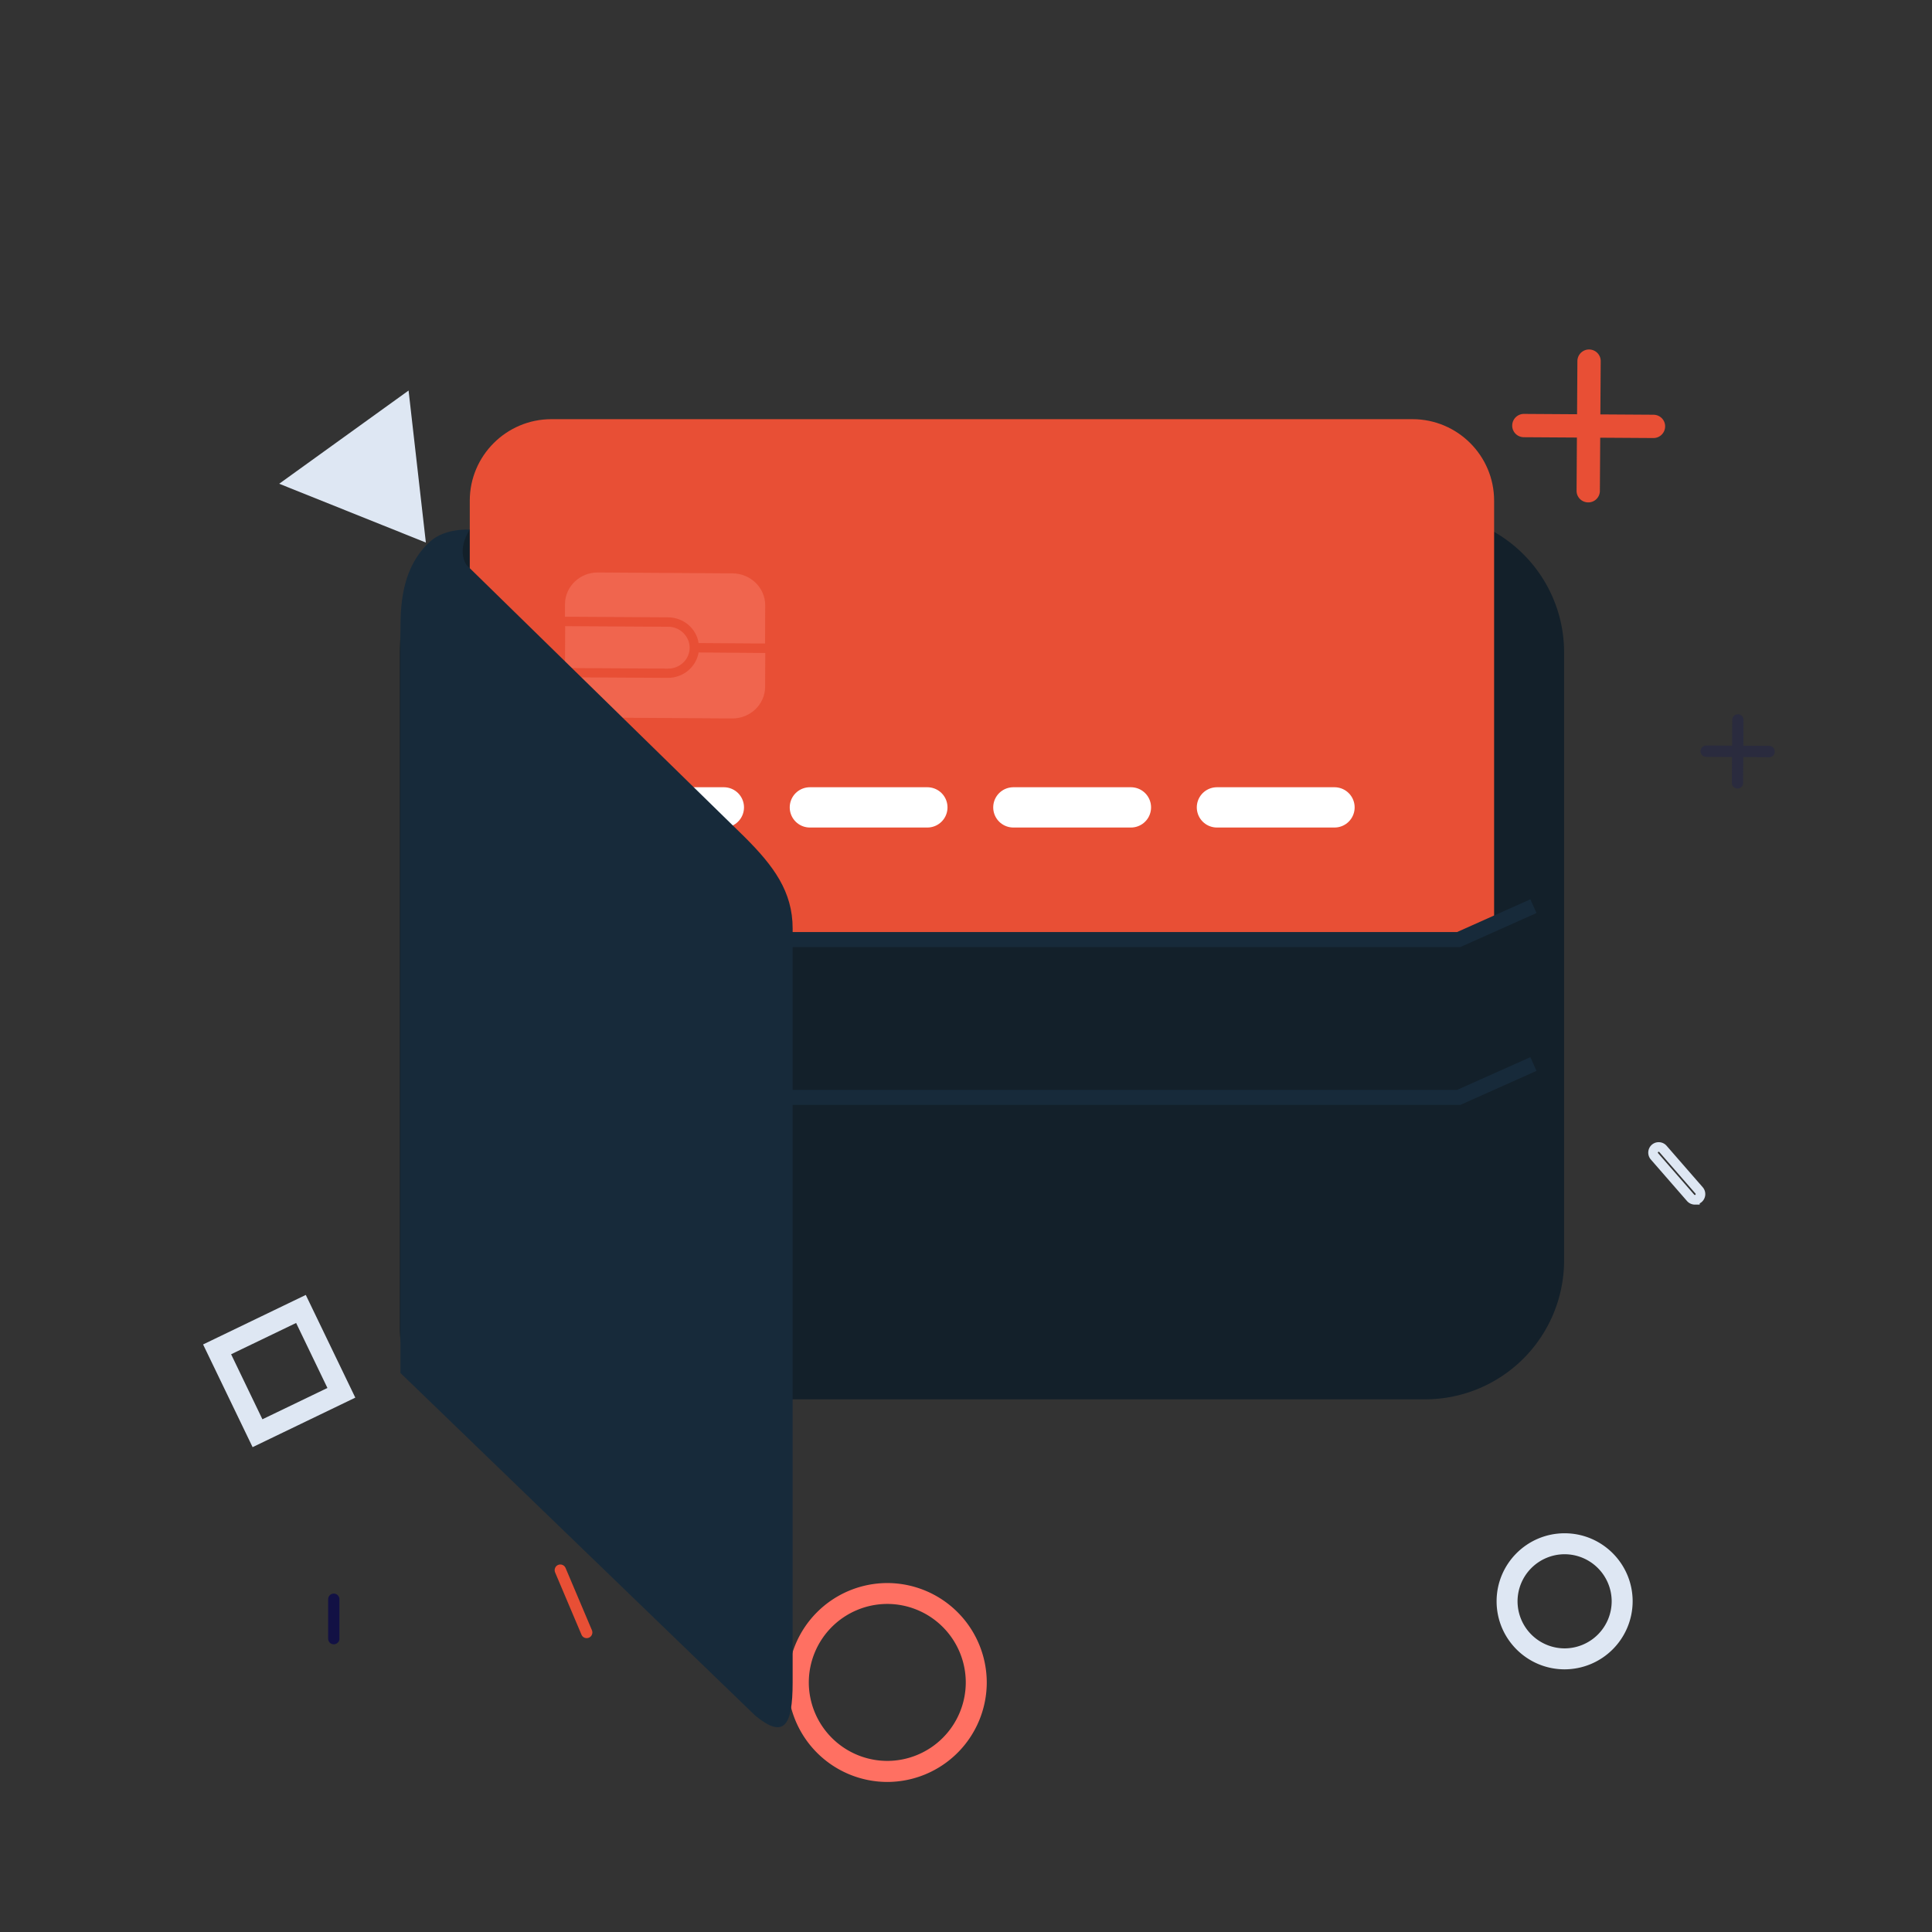 <svg xmlns="http://www.w3.org/2000/svg" width="129" height="129" fill="none"><rect width="100%" height="100%" fill="#333333" stroke="none"/><g stroke="#ff7062" stroke-width=".642" stroke-miterlimit="10"><path d="M59.245 118.284c3.282 0 5.943-2.661 5.943-5.943s-2.661-5.943-5.943-5.943-5.943 2.66-5.943 5.943 2.661 5.943 5.943 5.943z"/><path d="M59.245 118.66a6.33 6.33 0 0 1-6.319-6.319 6.33 6.33 0 0 1 6.319-6.32 6.33 6.33 0 0 1 6.32 6.32 6.33 6.33 0 0 1-6.32 6.319zm0-11.886a5.57 5.57 0 0 0-5.562 5.562 5.57 5.57 0 0 0 5.562 5.561 5.57 5.57 0 0 0 5.561-5.561 5.57 5.57 0 0 0-5.561-5.562z"/></g><g fill="#2a2b3e"><path d="M116.015 52.649c-.211 0-.382-.171-.377-.381l.025-4.201a.38.38 0 0 1 .377-.376c.211 0 .376.171.376.381l-.025 4.201c0 .211-.17.377-.376.377z"/><path d="M118.128 50.561l-4.207-.025c-.21 0-.376-.171-.376-.381a.38.38 0 0 1 .376-.377l4.202.025c.21 0 .376.171.376.381a.37.37 0 0 1-.371.377z"/></g><g stroke-width=".642" stroke-miterlimit="10" stroke="#dee7f3"><path d="M20.098 87.406L14.5 90.103l2.696 5.599 5.599-2.696-2.696-5.599z"/><path d="M17.016 96.198l-3.027-6.279 6.279-3.027 3.027 6.279-6.279 3.027zm-2.013-5.923l2.369 4.919 4.919-2.369-2.369-4.919-4.919 2.369zm89.467 20.484a3.84 3.84 0 1 0 0-7.68 3.84 3.84 0 1 0 0 7.68z"/><path d="M104.47 111.141c-2.329 0-4.221-1.892-4.221-4.222s1.892-4.221 4.221-4.221 4.221 1.892 4.221 4.221a4.23 4.23 0 0 1-4.221 4.222zm0-7.685a3.47 3.47 0 0 0-3.464 3.463 3.47 3.47 0 0 0 3.464 3.464 3.47 3.47 0 0 0 3.463-3.464 3.47 3.47 0 0 0-3.463-3.463zm8.698-23.345c-.105 0-.21-.045-.286-.131l-2.414-2.771a.38.38 0 0 1 .035-.532.38.38 0 0 1 .532.035l2.414 2.771a.38.38 0 0 1-.035.532c-.07.06-.155.095-.246.095z"/></g><g fill="#dee7f3"><path d="M19.425 32.21l7.559-5.446 1.004 8.874-8.563-3.428z"/><path d="M28.435 36.226L18.642 32.3l8.639-6.224 1.154 10.149zm-8.232-4.111l7.344 2.941-.863-7.605-6.48 4.663z"/></g><path d="M39.172 109.379c-.146 0-.286-.085-.346-.231l-1.762-4.161c-.08-.191.01-.417.201-.497s.417.01.497.201l1.762 4.161c.08.191-.01.417-.201.497-.05.02-.1.03-.151.03z" fill="#e84f35"/><path d="M22.287 109.791c-.211 0-.376-.171-.376-.376v-2.636c0-.211.171-.376.376-.376s.377.17.377.376v2.636c.005.205-.166.376-.377.376z" fill="#121144"/><g fill="#e84f35"><path d="M106.046 33.545h-.005c-.432-.005-.778-.351-.773-.783l.055-8.654a.78.78 0 0 1 .778-.773h.005c.432.005.778.351.773.783l-.055 8.654a.77.77 0 0 1-.778.773z"/><path d="M110.403 29.248h-.005l-8.654-.055c-.431-.005-.778-.351-.773-.783a.78.78 0 0 1 .778-.773h.005l8.654.055c.431.005.778.351.773.783a.78.78 0 0 1-.778.773z"/></g><path d="M95.159 34.293l-59.405.196c-4.934 0-9.06 2.746-9.06 9.201v45.065c0 2.585 2.093 4.678 4.678 4.678h63.787a9.28 9.28 0 0 0 9.276-9.276V43.569c0-5.125-4.151-9.276-9.276-9.276z" fill="#13202a"/><path d="M94.311 27.988H36.818c-3.007 0-5.451 2.445-5.451 5.441v32.17c0 3.012 2.444 5.441 5.451 5.441h57.493c3.017 0 5.451-2.439 5.451-5.441v-32.17c0-3.002-2.444-5.441-5.451-5.441z" fill="#e84f35"/><path d="M40.482 53.909h7.85m5.743 0h7.845m5.742 0h7.85m5.743 0h7.85" stroke-miterlimit="10" stroke="#fff" stroke-width="2.69" stroke-linecap="round"/><path opacity=".81" d="M44.608 41.22c1.034.005 1.892.753 2.038 1.717l4.437.03.01-2.545c.005-1.175-.974-2.133-2.189-2.138l-8.975-.06c-1.21-.01-2.199.939-2.204 2.113l-.005.843 6.887.04zm2.038 2.344c-.161.964-1.019 1.697-2.053 1.697l-6.872-.04v-.617l6.882.04c.793.005 1.441-.617 1.446-1.39 0-.768-.647-1.41-1.436-1.405l-6.877-.04-.015 3.965c-.005 1.175.974 2.133 2.188 2.138l8.975.06c1.21.01 2.198-.939 2.203-2.113l.01-2.259-4.452-.035z" fill="#f26a54"/><path d="M52.8 62.733h44.598l4.989-2.229v18.617H52.925L52.8 62.733z" fill="#13202a"/><path d="M102.387 71.045l-4.989 2.229h-45.1m50.089-12.769l-4.989 2.229h-45.1" stroke-miterlimit="10" stroke="#172a3a" stroke-width="1.004"/><path d="M31.366 35.367s-1.641-.13-2.66.803c-1.742 1.591-1.968 3.87-1.968 5.757v49.748l23.697 22.884c1.892 1.546 2.49.733 2.49-2.219V61.995c0-2.48-1.285-4.186-3.182-6.084L31.15 37.726c-.688-1.079.216-2.359.216-2.359z" fill="#172a3a"/></svg>